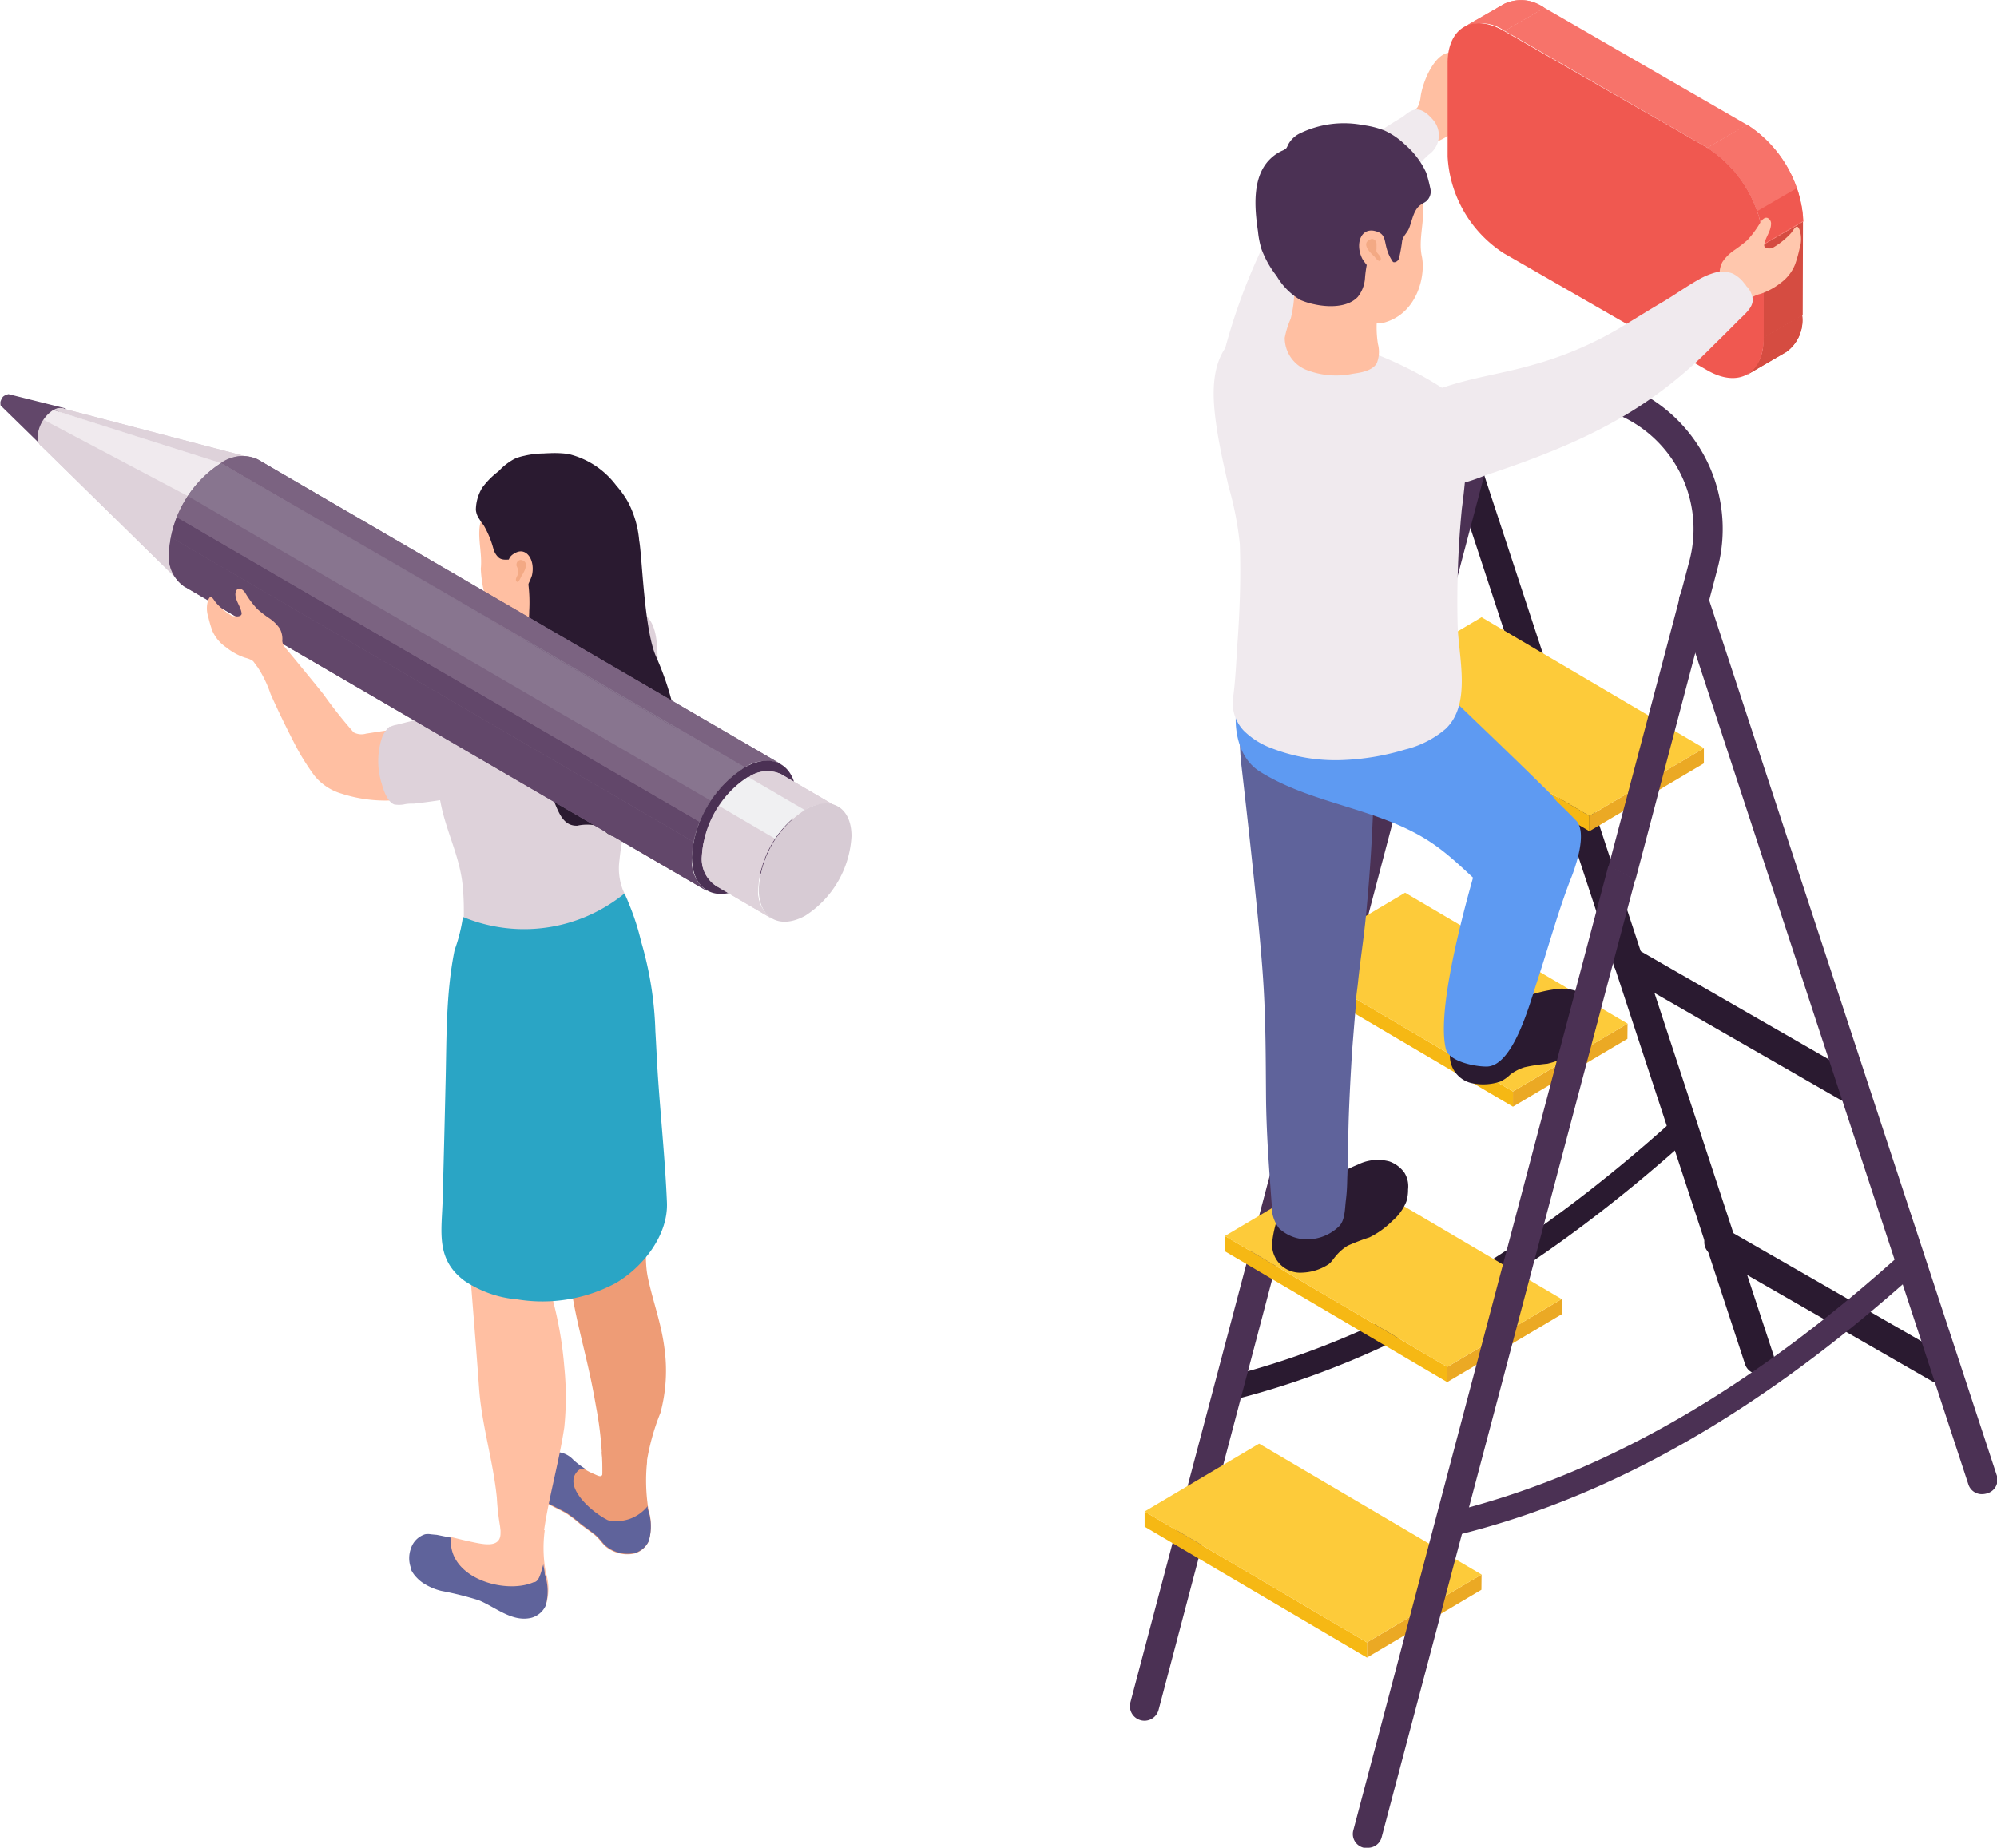 <svg xmlns="http://www.w3.org/2000/svg" xmlns:xlink="http://www.w3.org/1999/xlink" viewBox="0 0 141.84 131.3"><defs><style>.cls-1{fill:#ded2da;}.cls-2{fill:#7b6381;}.cls-3{fill:#f7736a;}.cls-4{fill:#d54c41;}.cls-5{fill:#ffbfa2;}.cls-6{fill:#ee9c76;}.cls-7{fill:#5f639b;}.cls-8{fill:#2aa5c5;}.cls-9{fill:#2a1a30;}.cls-10{fill:#f3a984;}.cls-11{fill:#62476a;}.cls-12{isolation:isolate;}.cls-13{clip-path:url(#clip-path);}.cls-14{clip-path:url(#clip-path-2);}.cls-15{fill:#f0eaee;}.cls-16{fill:#ebe0e7;}.cls-17{clip-path:url(#clip-path-3);}.cls-18{fill:#88758f;}.cls-19{clip-path:url(#clip-path-4);}.cls-20{fill:#4b3154;}.cls-21{clip-path:url(#clip-path-5);}.cls-22{clip-path:url(#clip-path-6);}.cls-23{fill:#f0f0f2;}.cls-24{fill:#d7cbd4;}.cls-25{clip-path:url(#clip-path-7);}.cls-26{clip-path:url(#clip-path-8);}.cls-27{clip-path:url(#clip-path-9);}.cls-28{fill:#f05850;}.cls-29{fill:#eba924;}.cls-30{fill:#f6b814;}.cls-31{fill:#fdcb3a;}.cls-32{fill:#5e9af2;}.cls-33{fill:#beafbe;}.cls-34{fill:#ffc7ad;}</style><clipPath id="clip-path"><path class="cls-1" d="M4.62,29.06l13.72,3.59a2.63,2.63,0,0,0-2.64.25L3.82,29.13A.81.81,0,0,1,4.62,29.06Z"/></clipPath><clipPath id="clip-path-2"><path class="cls-1" d="M13.08,41.64,3,31.75a.75.75,0,0,1-.33-.7,2.46,2.46,0,0,1,1.11-1.92L15.7,32.9A8.1,8.1,0,0,0,12,39.28,2.55,2.55,0,0,0,13.08,41.64Z"/></clipPath><clipPath id="clip-path-3"><path class="cls-2" d="M18.31,32.64,55.47,54.29a2.62,2.62,0,0,0-2.63.26L15.68,32.9A2.62,2.62,0,0,1,18.31,32.64Z"/></clipPath><clipPath id="clip-path-4"><path class="cls-2" d="M50.22,63.3,13.06,41.65A2.6,2.6,0,0,1,12,39.28a8.11,8.11,0,0,1,3.7-6.38L52.84,54.55a8.11,8.11,0,0,0-3.7,6.38A2.58,2.58,0,0,0,50.22,63.3Z"/></clipPath><clipPath id="clip-path-5"><path class="cls-1" d="M55.48,55l4,2.34a2.33,2.33,0,0,0-2.34.23l-4-2.34A2.33,2.33,0,0,1,55.48,55Z"/></clipPath><clipPath id="clip-path-6"><path class="cls-1" d="M54.85,65.28l-4-2.35a2.29,2.29,0,0,1-1-2.09,7.21,7.21,0,0,1,3.28-5.65l4,2.34a7.19,7.19,0,0,0-3.29,5.65A2.31,2.31,0,0,0,54.85,65.28Z"/></clipPath><clipPath id="clip-path-7"><path class="cls-3" d="M104,1.91,106.85.27a2.82,2.82,0,0,1,2.84.28l-2.82,1.64A2.82,2.82,0,0,0,104,1.91Z"/></clipPath><clipPath id="clip-path-8"><path class="cls-4" d="M126.88,25l-2.82,1.64A2.78,2.78,0,0,0,125.22,24L128,22.39A2.78,2.78,0,0,1,126.88,25Z"/></clipPath><clipPath id="clip-path-9"><path class="cls-3" d="M121.27,10.5l2.82-1.64a8.73,8.73,0,0,1,4,6.88l-2.82,1.64A8.74,8.74,0,0,0,121.27,10.5Z"/></clipPath></defs><title>Content_team</title><g id="Layer_2" data-name="Layer 2"><g id="Hành_tinh_Content_Producers" data-name="Hành tinh Content Producers"><g id="_01_weather_app" data-name="01 weather app"><path class="cls-5" d="M35.34,51.8a2.11,2.11,0,0,0-1.18-.63,6.64,6.64,0,0,0-2,0c-1,.12-2,.3-3,.46-.66.11-1.32.22-2,.31L26,52.12a1.17,1.17,0,0,1-.88-.09A32.38,32.38,0,0,1,23,49.36c-.21-.29-2.92-3.58-3.21-3.91a1.56,1.56,0,0,0-1-.66.77.77,0,0,0-.93.47c-.06.2-.48,1.18-.3,1.24s.48.58.74.9a8.21,8.21,0,0,1,.92,1.91c.53,1.18,1.09,2.33,1.68,3.48a16.92,16.92,0,0,0,1.42,2.3,3.88,3.88,0,0,0,1.93,1.29,10.14,10.14,0,0,0,3.46.49h.7c5.56-.25,7.13-.6,7.52-2.64A2.79,2.79,0,0,0,35.34,51.8Z"/><path class="cls-6" d="M42.74,103.16a8.8,8.8,0,0,1,.06,1.45c0,.46-.37.2-.65.09a5,5,0,0,1-1.44-.94,1.7,1.7,0,0,0-1.39-.56c-.68.18-1.09,1.07-1.41,1.62a1.33,1.33,0,0,0-.25.63,1.3,1.3,0,0,0,.72,1.06c.58.4,1.24.67,1.83,1a10,10,0,0,1,1,.77c.32.25.66.48,1,.75s.5.55.76.8a2.43,2.43,0,0,0,2.09.54,1.57,1.57,0,0,0,1-.85,3.77,3.77,0,0,0,0-2.25,12.9,12.9,0,0,1-.09-3.51Z"/><path class="cls-7" d="M46,107a2.83,2.83,0,0,1-2.82,1c-1.18-.58-3.25-2.42-2.13-3.51.18-.17.29-.14.6-.09a6.07,6.07,0,0,1-.92-.68,1.7,1.7,0,0,0-1.39-.56c-.68.18-1.09,1.07-1.41,1.62a1.33,1.33,0,0,0-.25.63,1.3,1.3,0,0,0,.72,1.06c.58.4,1.24.67,1.83,1a10,10,0,0,1,1,.77c.32.25.66.48,1,.75s.5.55.76.8a2.42,2.42,0,0,0,2.09.54,1.57,1.57,0,0,0,1-.85,3.69,3.69,0,0,0-.06-2.25C46,107.22,46,107.11,46,107Z"/><path class="cls-6" d="M42.79,104.65c-.07,1,.35.42.68.72a1.46,1.46,0,0,0,2.15,0c.29-.35.23-.9.29-1.33a16,16,0,0,1,1-3.67,11.59,11.59,0,0,0,.27-4.69c-.22-1.69-.81-3.25-1.16-4.9s.06-3.58-.07-5.29a3.59,3.59,0,0,0-.79-2.35,2.33,2.33,0,0,0-2.61-.33,3.58,3.58,0,0,0-1.72,2.12,12.51,12.51,0,0,0-.46,3.76,23.08,23.08,0,0,0,.18,2.63c.28,2.09.86,4.12,1.31,6.18.18.81.34,1.64.48,2.46A25.22,25.22,0,0,1,42.79,104.65Z"/><path class="cls-5" d="M33.38,89.17c0,.37,0,.73,0,1.09.22,2.79.45,5.59.65,8.38.19,2.63,1,5.15,1.26,7.77a17.54,17.54,0,0,0,.54,3.47,2.23,2.23,0,0,0,.83,1.15c.36.2,1.11.37,1.45.07a1,1,0,0,0,.27-.56,12,12,0,0,0,.18-1.2c.32-2.67,1.12-5.27,1.52-7.94a21.21,21.21,0,0,0,0-4.29,27,27,0,0,0-.78-4.63c-.3-1.26.35-2.49-.05-3.81a3.62,3.62,0,0,0-2.35-2.46,2.82,2.82,0,0,0-3.12,1.09A3.54,3.54,0,0,0,33.38,89.17Z"/><path class="cls-5" d="M38.77,111.72a9.42,9.42,0,0,1-.08-3l-3.2-1.21a11.24,11.24,0,0,1,.06,1.42c0,1-1.07.81-1.81.66s-1.2-.27-1.8-.42v2.7H29.61c1,1.2,3,1.1,4.43,1.65,1.19.48,2.38,1.59,3.76,1.25a1.58,1.58,0,0,0,1-.84A3.72,3.72,0,0,0,38.77,111.72Z"/><path class="cls-7" d="M37.89,112.41c-2,.87-6.11-.28-5.86-3.17l-1-.2L30.6,109a1.14,1.14,0,0,0-.41,0,1.54,1.54,0,0,0-1,1,2,2,0,0,0,0,1.4.42.42,0,0,1,0,.1,2.19,2.19,0,0,0,.42.59,2.43,2.43,0,0,0,.5.41,4.18,4.18,0,0,0,1.23.52,23.86,23.86,0,0,1,2.65.66c1.19.48,2.38,1.59,3.76,1.25a1.58,1.58,0,0,0,1-.84,3.72,3.72,0,0,0-.06-2.26c0-.23-.07-.46-.1-.69C38.43,111.67,38.3,112.41,37.89,112.41Z"/><g id="people"><path class="cls-1" d="M46.35,52.33a17.39,17.39,0,0,0,.39-5.09c-.1-1.3.08-3.26-1.42-3.85a3,3,0,0,0-2.57.5c-.22.15-1.09.69-1.29.8-.66.37-1.3.76-1.94,1.15s-.59,1-1.26,1.27a22.71,22.71,0,0,0-3.77,2.32c-1.24.87-2.26,1.4-2.89,3A8.39,8.39,0,0,0,31.29,57c.4,2.11,1.39,3.86,1.58,6a18.74,18.74,0,0,1-.11,4.3,1.13,1.13,0,0,0,.06.73.83.83,0,0,0,.7.33c1.09.11,1.65,2.18,2.68,1.81,1.79-.66,3.87-.28,5.5-1.31,1.16-.75,3.13.6,2.75-1.17a4.63,4.63,0,0,1,0-1.89A3.25,3.25,0,0,0,44.6,64c-.09-.27-.25-.52-.36-.78A4.26,4.26,0,0,1,44,61.1a16.36,16.36,0,0,1,.39-2.29,26.5,26.5,0,0,1,.71-2.61c.35-1.09.77-2.17,1.07-3.28Z"/><path class="cls-8" d="M46.55,73.25c.06,1,.1,1.93.16,2.9.2,3.08.53,6.18.66,9.25.11,2.34-1.7,4.62-3.63,5.75a11.05,11.05,0,0,1-7,1.16A7.91,7.91,0,0,1,33,91c-2.08-1.54-1.62-3.51-1.56-5.77q.11-4,.2-8c.09-3.25,0-6.55.65-9.74a11.73,11.73,0,0,0,.59-2.35,11.3,11.3,0,0,0,11.47-1.66,17.31,17.31,0,0,1,1.19,3.42A25,25,0,0,1,46.55,73.25Z"/></g><path class="cls-5" d="M42.46,43.31c0,.52,0,1,.07,1.57a3.9,3.9,0,0,0,.2,1.28c.18.48.42.71.38,1.24a2.54,2.54,0,0,1-.66,1.48,4.88,4.88,0,0,1-2.61,1.54,3,3,0,0,1-2-.26c-.87-.51-.63-1.19-.56-2.1a4,4,0,0,0-.76-3Z"/><path class="cls-5" d="M34.75,35.94a3,3,0,0,0-.67,1.4c-.15,1,.18,2,.07,3.06a8.78,8.78,0,0,0,.61,2.86,2.14,2.14,0,0,0,.8,1.43c.29.15.64.16.92.34s.29.28.45.4c.47.38,1.32.19,1.85.12a5.67,5.67,0,0,0,1.62-.41,5.73,5.73,0,0,0,2.13-2.33C47.17,35.3,37.88,32,34.75,35.94Z"/><path class="cls-9" d="M43.47,35a2.8,2.8,0,0,0-.32-.62,5.21,5.21,0,0,0-2.35-1.78,6.17,6.17,0,0,0-3.56-.22,3.35,3.35,0,0,0-.7.22,4.31,4.31,0,0,0-1.13.88,5.59,5.59,0,0,0-1.16,1.17,3.11,3.11,0,0,0-.45,1.57,1.34,1.34,0,0,0,.25.66,3.3,3.3,0,0,0,.3.43,6.69,6.69,0,0,1,.7,1.7,1.29,1.29,0,0,0,.39.62c.38.28.93,0,1.38.17a1.13,1.13,0,0,1,.59.57,3.67,3.67,0,0,1,.27.81,7.64,7.64,0,0,1,.16,1.25,2.31,2.31,0,0,0,.45,1.25,3,3,0,0,0,2.78.55,3.71,3.71,0,0,0,.91-.29c1.5-.73,2.39-2.88,2.56-4.5a10.31,10.31,0,0,0,.05-1.11,5.1,5.1,0,0,0-.11-1.17,5.65,5.65,0,0,0-.74-1.57A4.47,4.47,0,0,1,43.47,35Z"/><path class="cls-1" d="M27.72,51.63a1.69,1.69,0,0,1,.45-.14l.75-.19q.75-.18,1.5-.3c1-.16,2-.26,3.06-.34a2.26,2.26,0,0,1,1.31.22,3,3,0,0,1,1,.71,3.23,3.23,0,0,1,.72,2.27c0,.11,0,.21,0,.32a2.68,2.68,0,0,1-1.65,2c-.71.16-1.44.3-2.16.43-1.09.19-2.18.36-3.28.48-.24,0-.49,0-.74.06a2,2,0,0,1-.68,0c-.47-.17-.76-1-.88-1.45a5.34,5.34,0,0,1,0-3.26,1.92,1.92,0,0,1,.55-.82Z"/><path class="cls-5" d="M20.13,43.48a1.6,1.6,0,0,0-.28-.67,1.88,1.88,0,0,0-1-.51,1.86,1.86,0,0,0,.17,1c.13.3.3.59.44.89a3.83,3.83,0,0,0,.3.65c.06.1,0,1.18.17,1.15a.78.78,0,0,0,.38-.46A11.43,11.43,0,0,0,20.13,43.48Z"/><path class="cls-9" d="M47.86,50.41a20.54,20.54,0,0,0-1.25-3.74c-.86-1.88-1-7.2-1.21-8.27h0a7.23,7.23,0,0,0-.8-2.75,6.8,6.8,0,0,0-.83-1.16,6,6,0,0,0-3.41-2.24,7.41,7.41,0,0,0-1.94,0l.12.2h-.12a6.78,6.78,0,0,0-1,.25,2.32,2.32,0,0,0-1.52,1.22,3.36,3.36,0,0,0-.16,1.61,11.51,11.51,0,0,0,.47,2.32,4,4,0,0,0,.42,1.07c.19.28.39.39.51.76a10.57,10.57,0,0,1,.45,3.71c0,.82-.19,1.63-.3,2.44A25.72,25.72,0,0,0,37.14,51a10.6,10.6,0,0,0,.23,2,4.59,4.59,0,0,0,.39,1,8.8,8.8,0,0,1,.56.86c-.11.41.25.77.52,1.09.69.86.78,2.76,2.16,2.71a3.26,3.26,0,0,1,1.39,0c.4.17.67.59,1.08.73a1.26,1.26,0,0,0,1.28-.52,6,6,0,0,0,.69-1.33,1,1,0,0,1,.41-.51,2.43,2.43,0,0,1,.77-.09c.67-.08,1.05-.84,1.25-1.52A9.48,9.48,0,0,0,47.86,50.41Z"/><path class="cls-5" d="M36.64,39.26c.79-.39,1.39.58,1.14,1.63a4.45,4.45,0,0,1-.43.91c-1,1.91-1.85.65-1.56,0C36.48,40.34,35.64,39.75,36.64,39.26Z"/><path class="cls-10" d="M37,41c.06-.13.77-1.08,0-1.22-.22,0-.35.21-.31.42a2.68,2.68,0,0,1,.12.3.61.61,0,0,1,0,.19c0,.18-.26.43-.13.61S37,41,37,41Z"/><path class="cls-11" d="M4.6,29l-4-1c-.31.09-.39.17-.45.27a1.43,1.43,0,0,0-.12.28c0,.22,0,.3.09.33l2.79,2.73A.34.34,0,0,0,3,31.3a1.86,1.86,0,0,1,.08-.51,1.54,1.54,0,0,1,.05-.17,2.21,2.21,0,0,1,.16-.35,1.14,1.14,0,0,1,.1-.19,1.91,1.91,0,0,1,.24-.32,1,1,0,0,1,.12-.16,2.05,2.05,0,0,1,.44-.35,1.15,1.15,0,0,1,.44-.15Z"/><g class="cls-12"><g class="cls-12"><path class="cls-1" d="M4.62,29.06l13.72,3.59a2.63,2.63,0,0,0-2.64.25L3.82,29.13A.81.81,0,0,1,4.62,29.06Z"/><g class="cls-13"><g class="cls-12"><path class="cls-1" d="M15.7,32.9,3.82,29.13s12,3.72,12,3.72Z"/><path class="cls-1" d="M15.79,32.85,3.85,29.12A.86.86,0,0,1,4.23,29l12.83,3.43A3.67,3.67,0,0,0,15.79,32.85Z"/><path class="cls-1" d="M17.06,32.42,4.23,29a.57.57,0,0,1,.29,0L18,32.5A2.07,2.07,0,0,0,17.06,32.42Z"/><path class="cls-1" d="M18,32.5,4.52,29c.1,0,13.82,3.64,13.82,3.64A1.48,1.48,0,0,0,18,32.5Z"/></g></g></g><g class="cls-12"><path class="cls-1" d="M13.08,41.64,3,31.75a.75.75,0,0,1-.33-.7,2.46,2.46,0,0,1,1.11-1.92L15.7,32.9A8.1,8.1,0,0,0,12,39.28,2.55,2.55,0,0,0,13.08,41.64Z"/><g class="cls-14"><g class="cls-12"><path class="cls-1" d="M13.08,41.64,3,31.75a.75.75,0,0,1-.33-.7,1.32,1.32,0,0,1,0-.34l9.36,7.44A6.44,6.44,0,0,0,12,39.28,2.55,2.55,0,0,0,13.08,41.64Z"/><path class="cls-1" d="M12.11,38.15,2.75,30.71a2.3,2.3,0,0,1,.12-.43l9.67,6.46A7.37,7.37,0,0,0,12.11,38.15Z"/><path class="cls-1" d="M12.54,36.74,2.87,30.28a3.88,3.88,0,0,1,.24-.45l10.23,5.41A9.38,9.38,0,0,0,12.54,36.74Z"/><path class="cls-15" d="M13.34,35.24,3.11,29.83a2.36,2.36,0,0,1,.71-.7L15.7,32.9A7.31,7.31,0,0,0,13.34,35.24Z"/></g></g></g><path class="cls-16" d="M15.7,32.9c2.05-1.17,3.72-.23,3.73,2.12a8.1,8.1,0,0,1-3.71,6.36c-2,1.18-3.72.24-3.72-2.1A8.1,8.1,0,0,1,15.7,32.9Z"/></g><g class="cls-12"><g class="cls-12"><path class="cls-2" d="M18.31,32.64,55.47,54.29a2.62,2.62,0,0,0-2.63.26L15.68,32.9A2.62,2.62,0,0,1,18.31,32.64Z"/><g class="cls-17"><g class="cls-12"><path class="cls-18" d="M52.84,54.55,15.68,32.9c.09,0,37.25,21.6,37.25,21.6Z"/><path class="cls-2" d="M52.93,54.5,15.77,32.85A3.53,3.53,0,0,1,17,32.41L54.19,54.06A3.46,3.46,0,0,0,52.93,54.5Z"/><path class="cls-2" d="M54.19,54.06,17,32.41a2.21,2.21,0,0,1,1,.09L55.16,54.15A2.21,2.21,0,0,0,54.19,54.06Z"/><path class="cls-2" d="M55.16,54.15,18,32.5l.31.14L55.47,54.29Z"/></g></g></g><g class="cls-12"><path class="cls-2" d="M50.22,63.3,13.06,41.65A2.6,2.6,0,0,1,12,39.28a8.11,8.11,0,0,1,3.7-6.38L52.84,54.55a8.11,8.11,0,0,0-3.7,6.38A2.58,2.58,0,0,0,50.22,63.3Z"/><g class="cls-19"><g class="cls-12"><path class="cls-11" d="M50.22,63.3,13.06,41.65A2.6,2.6,0,0,1,12,39.28a5.5,5.5,0,0,1,.12-1.13L49.25,59.8a6.27,6.27,0,0,0-.11,1.13A2.58,2.58,0,0,0,50.22,63.3Z"/><path class="cls-11" d="M49.25,59.8,12.1,38.15a7.68,7.68,0,0,1,.43-1.42L49.68,58.38A7.46,7.46,0,0,0,49.25,59.8Z"/><path class="cls-2" d="M49.68,58.38,12.53,36.73a8.59,8.59,0,0,1,.79-1.5L50.48,56.88A9.38,9.38,0,0,0,49.68,58.38Z"/><path class="cls-18" d="M50.48,56.88,13.32,35.23a7.18,7.18,0,0,1,2.36-2.33L52.84,54.55A7.18,7.18,0,0,0,50.48,56.88Z"/></g></g></g><path class="cls-20" d="M52.84,54.55c2-1.18,3.71-.22,3.72,2.12A8.11,8.11,0,0,1,52.87,63c-2.06,1.18-3.72.23-3.73-2.11A8.11,8.11,0,0,1,52.84,54.55Z"/></g><g class="cls-12"><g class="cls-12"><path class="cls-1" d="M55.48,55l4,2.34a2.33,2.33,0,0,0-2.34.23l-4-2.34A2.33,2.33,0,0,1,55.48,55Z"/><g class="cls-21"><g class="cls-12"><path class="cls-1" d="M57.18,57.53l-4-2.34c.09,0,4.13,2.3,4.13,2.3Z"/><path class="cls-1" d="M57.26,57.49l-4-2.35a3.16,3.16,0,0,1,1.12-.38l4,2.34A3.07,3.07,0,0,0,57.26,57.49Z"/><path class="cls-1" d="M58.38,57.1l-4-2.34a1.88,1.88,0,0,1,.86.07l4,2.34A1.87,1.87,0,0,0,58.38,57.1Z"/><path class="cls-1" d="M59.24,57.17l-4-2.34a1.43,1.43,0,0,1,.28.13l4,2.34Z"/></g></g></g><g class="cls-12"><path class="cls-1" d="M54.85,65.28l-4-2.35a2.29,2.29,0,0,1-1-2.09,7.21,7.21,0,0,1,3.28-5.65l4,2.34a7.19,7.19,0,0,0-3.29,5.65A2.31,2.31,0,0,0,54.85,65.28Z"/><g class="cls-22"><g class="cls-12"><path class="cls-1" d="M54.85,65.28l-4-2.35a2.29,2.29,0,0,1-1-2.09,5,5,0,0,1,.11-1l4,2.34a5,5,0,0,0-.11,1A2.31,2.31,0,0,0,54.85,65.28Z"/><path class="cls-1" d="M54,62.18l-4-2.34a6.41,6.41,0,0,1,.38-1.25l4,2.34A6.41,6.41,0,0,0,54,62.18Z"/><path class="cls-1" d="M54.38,60.93l-4-2.34a7.68,7.68,0,0,1,.7-1.33l4,2.34A8.44,8.44,0,0,0,54.38,60.93Z"/><path class="cls-23" d="M55.08,59.6l-4-2.34a6.54,6.54,0,0,1,2.09-2.07l4,2.34A6.47,6.47,0,0,0,55.08,59.6Z"/></g></g></g><path class="cls-24" d="M57.18,57.53c1.82-1.05,3.3-.21,3.3,1.87a7.17,7.17,0,0,1-3.28,5.65c-1.81,1-3.3.21-3.31-1.87A7.19,7.19,0,0,1,57.18,57.53Z"/></g><path class="cls-5" d="M16.67,43.77c.22.06.53,0,.49-.22-.07-.47-.43-.86-.44-1.33,0-.17.07-.36.23-.4s.36.13.47.3a6.38,6.38,0,0,0,.85,1.14,7.73,7.73,0,0,0,.85.66,2.71,2.71,0,0,1,.76.75,1.57,1.57,0,0,1,.17.88,4.45,4.45,0,0,0,.23.79,6.11,6.11,0,0,1,.12,1.2,1.29,1.29,0,0,1-.23.86c-.24.23-.59.08-.83-.07a7,7,0,0,1-.91-.89c-.15-.13-.24-.3-.38-.43a1.79,1.79,0,0,0-.63-.28A4.26,4.26,0,0,1,16.08,46a2.78,2.78,0,0,1-1-1.19,8.86,8.86,0,0,1-.29-1,1.9,1.9,0,0,1,0-1.18c.19-.5.38,0,.57.21a4.75,4.75,0,0,0,1.13.92A.38.38,0,0,0,16.67,43.77Z"/></g><path class="cls-5" d="M104.38,5.45c-.16.13,0,.39.12.47s1.42,0,1.45.34c0,.66-1.84,2.5-2.52,3-1.65,1.28-4.9,2.12-4.08.15a16.49,16.49,0,0,1,1.34-1.8,2.22,2.22,0,0,0,.22-.8c.16-1,.84-2.64,1.75-3,3.27-1.13,4,1.29,2.74,1.44C105.18,5.34,104.54,5.31,104.38,5.45Z"/><g class="cls-12"><g class="cls-12"><path class="cls-3" d="M104,1.91,106.85.27a2.82,2.82,0,0,1,2.84.28l-2.82,1.64A2.82,2.82,0,0,0,104,1.91Z"/><g class="cls-25"><g class="cls-12"><path class="cls-3" d="M104,1.91,106.85.27a2.62,2.62,0,0,1,2.46.08L106.49,2A2.6,2.6,0,0,0,104,1.91Z"/><path class="cls-3" d="M106.49,2,109.31.35a3.48,3.48,0,0,1,.38.2l-2.82,1.64A3.48,3.48,0,0,0,106.49,2Z"/></g></g></g><g class="cls-12"><path class="cls-4" d="M126.88,25l-2.82,1.64A2.78,2.78,0,0,0,125.22,24L128,22.39A2.78,2.78,0,0,1,126.88,25Z"/><g class="cls-26"><g class="cls-12"><path class="cls-4" d="M125.22,24,128,22.39A2.78,2.78,0,0,1,126.88,25l-2.82,1.64A2.78,2.78,0,0,0,125.22,24Z"/></g></g></g><polygon class="cls-4" points="125.24 17.38 128.06 15.74 128.04 22.39 125.22 24.03 125.24 17.38"/><polygon class="cls-3" points="106.87 2.19 109.69 0.55 124.09 8.87 121.27 10.5 106.87 2.19"/><g class="cls-12"><path class="cls-3" d="M121.27,10.5l2.82-1.64a8.73,8.73,0,0,1,4,6.88l-2.82,1.64A8.74,8.74,0,0,0,121.27,10.5Z"/><g class="cls-27"><g class="cls-12"><path class="cls-3" d="M121.27,10.5l2.82-1.64a8.79,8.79,0,0,1,3.54,4.54L124.81,15A8.79,8.79,0,0,0,121.27,10.5Z"/><path class="cls-28" d="M124.81,15l2.82-1.64a7.08,7.08,0,0,1,.43,2.34l-2.82,1.64A7,7,0,0,0,124.81,15Z"/></g></g></g><path class="cls-28" d="M121.27,10.5a8.74,8.74,0,0,1,4,6.88l0,6.65c0,2.53-1.79,3.55-4,2.28L106.82,18a8.74,8.74,0,0,1-4-6.88l0-6.64c0-2.53,1.79-3.56,4-2.28Z"/></g><path class="cls-9" d="M124.94,97.61a1,1,0,0,1-1-.71L103.44,34.47a1,1,0,0,1,2-.65l20.52,62.43a1,1,0,0,1-.67,1.31A.89.89,0,0,1,124.94,97.61Z"/><path class="cls-9" d="M131.25,78.28a1.1,1.1,0,0,1-.52-.14l-15.66-9a1,1,0,1,1,1.05-1.8l15.65,9a1,1,0,0,1-.52,1.94Z"/><path class="cls-9" d="M87.5,99.41a.84.84,0,0,1-.82-.64.86.86,0,0,1,.62-1c10.63-2.69,21-8.67,31.64-18.28a.84.84,0,0,1,1.2.06.85.85,0,0,1-.07,1.2c-10.87,9.79-21.45,15.9-32.36,18.67Z"/><path class="cls-9" d="M137.76,98.28a1.06,1.06,0,0,1-.51-.14l-15.66-9a1,1,0,0,1-.38-1.43,1,1,0,0,1,1.42-.38l15.66,9a1,1,0,0,1,.38,1.42A1.06,1.06,0,0,1,137.76,98.28Z"/><path class="cls-20" d="M103.35,33.73,80.29,120.94a1,1,0,0,0,2,.54l23-87.22a7.13,7.13,0,0,1,1.12-2.36,14.67,14.67,0,0,0-1.29-1.73A9.1,9.1,0,0,0,103.35,33.73Z"/><g class="cls-12"><polygon class="cls-29" points="105.23 111.86 105.22 112.94 97.09 117.76 97.09 116.68 105.23 111.86"/><polygon class="cls-30" points="97.09 116.68 97.09 117.76 81.3 108.46 81.3 107.38 97.09 116.68"/><polygon class="cls-31" points="105.23 111.86 97.09 116.68 81.3 107.38 89.43 102.56 105.23 111.86"/></g><g class="cls-12"><polygon class="cls-29" points="110.92 92.29 110.92 93.37 102.79 98.19 102.79 97.11 110.92 92.29"/><polygon class="cls-30" points="102.79 97.11 102.79 98.19 86.99 88.89 87 87.81 102.79 97.11"/><polygon class="cls-31" points="110.92 92.29 102.79 97.11 87 87.81 95.13 82.99 110.92 92.29"/></g><g class="cls-12"><polygon class="cls-29" points="115.6 72.72 115.59 73.8 107.46 78.62 107.46 77.54 115.6 72.72"/><polygon class="cls-30" points="107.46 77.54 107.46 78.62 91.67 69.32 91.67 68.24 107.46 77.54"/><polygon class="cls-31" points="115.6 72.72 107.46 77.54 91.67 68.24 99.8 63.42 115.6 72.72"/></g><g class="cls-12"><polygon class="cls-29" points="121.02 53.15 121.02 54.23 112.89 59.05 112.89 57.97 121.02 53.15"/><polygon class="cls-30" points="112.89 57.97 112.89 59.05 97.09 49.75 97.1 48.67 112.89 57.97"/><polygon class="cls-31" points="121.02 53.15 112.89 57.97 97.1 48.67 105.23 43.85 121.02 53.15"/></g><path class="cls-20" d="M103.63,109a.85.85,0,0,1-.21-1.67c10.63-2.7,21-8.68,31.65-18.29a.85.85,0,0,1,1.2.07.84.84,0,0,1-.07,1.19c-10.87,9.8-21.46,15.91-32.36,18.67A.76.76,0,0,1,103.63,109Z"/><path class="cls-20" d="M116.85,28.08a9.23,9.23,0,0,0-11.66,2.09,14.67,14.67,0,0,1,1.29,1.73,7.14,7.14,0,0,1,9.33-2A8.84,8.84,0,0,1,120,39.82l-5.75,21.73a13.17,13.17,0,0,1,1.9,1L122,40.35A10.94,10.94,0,0,0,116.85,28.08Z"/><path class="cls-20" d="M140.8,106.15a1,1,0,0,1-1-.72L119.3,43a1,1,0,1,1,2-.65l20.51,62.42a1,1,0,0,1-.66,1.32A1.26,1.26,0,0,1,140.8,106.15Z"/><g id="man"><g id="man-2" data-name="man"><path class="cls-9" d="M103.92,72.59c.22-.31.43-.14.73-.14a2.68,2.68,0,0,0,1.07-.3c.42-.19.81-.45,1.21-.68a9.85,9.85,0,0,1,3.38-1.17A3.16,3.16,0,0,1,113,71a1.48,1.48,0,0,1,.49.85,2.37,2.37,0,0,1-.12,1,3.28,3.28,0,0,1-.3.81,3.59,3.59,0,0,1-1.31,1.13,6.08,6.08,0,0,1-1.86.78,12.41,12.41,0,0,0-1.62.25,3.33,3.33,0,0,0-1,.51,2.54,2.54,0,0,1-.73.51,3.8,3.8,0,0,1-1.86.14,2,2,0,0,1-1.65-2.47,6,6,0,0,1,.52-1.26C103.75,72.94,103.83,72.74,103.92,72.59Z"/></g><g id="man-3" data-name="man"><path class="cls-9" d="M90.76,86.37c.14-.35.39-.24.68-.3a2.45,2.45,0,0,0,1-.52c.37-.28.69-.62,1-.93a10.1,10.1,0,0,1,3-1.88,3.17,3.17,0,0,1,2.24-.23,2.24,2.24,0,0,1,1.07.8,1.83,1.83,0,0,1,.26,1.19,2.79,2.79,0,0,1-.12.86,3.51,3.51,0,0,1-1,1.38,6,6,0,0,1-1.63,1.17,15.8,15.8,0,0,0-1.54.59,3.36,3.36,0,0,0-.83.72c-.2.22-.35.51-.61.65a3.63,3.63,0,0,1-1.78.54,2,2,0,0,1-2.15-2.06A7.56,7.56,0,0,1,90.6,87C90.67,86.75,90.7,86.53,90.76,86.37Z"/></g><path class="cls-7" d="M97.64,53.26a.68.68,0,0,0-.56-.8c-1.41-.44-2.85-.9-4.29-1.25a12.06,12.06,0,0,0-2.58-.36l-1.89-1.7a19.42,19.42,0,0,0-.18,4.93c.41,3.57,1.35,11.81,1.59,15.74.17,2.66.17,5.33.19,8s.22,5.22.41,7.82a2.5,2.5,0,0,0,.53,1.64,2.92,2.92,0,0,0,1.65.75,3.24,3.24,0,0,0,2.6-.91c.43-.43.41-1.26.48-1.82s.09-1,.1-1.55c.06-1.48.06-3,.11-4.45s.14-3.13.24-4.7c.08-1,.16-2,.25-3.07,0-.57.1-1.14.16-1.7.16-1.59.42-3.18.57-4.79q.44-4.53.56-9.07c0-.76,0-1.52,0-2.27C97.63,53.54,97.63,53.39,97.64,53.26Z"/><path class="cls-32" d="M97.42,44.75c-1.34,0-2.76,3-3.53,3.83s-1.47,1.53-2.24,2.27a7.41,7.41,0,0,1-1.12,1c-.35.21-2.12-2.33-2.48-2.12s-.76,3.72,1.44,5.09c3.85,2.4,8.62,2.58,12.34,5.16,1.56,1.08,2.85,2.51,4.31,3.73a2.33,2.33,0,0,0,.59.39,2.22,2.22,0,0,0,1.2,0c1.44-.28,1-1.06,1.38-2.61.27-1.17,2.13-1.33,1.87-2.51-.38-1.72-.41-1.94-1.26-2.79-3.26-3.22-7.82-7.53-11.12-10.74a2.61,2.61,0,0,0-1.13-.76A1.07,1.07,0,0,0,97.42,44.75Z"/><path class="cls-33" d="M104.67,32.1c0,.42,0,1.24-.45,1.52s-1.08.14-1.46.18c-1.21.11-2.42.19-3.63.27-.55,0-1.1.07-1.65.09a24.53,24.53,0,0,1-4.77-.32,4.88,4.88,0,0,1-2.1-.65,1.8,1.8,0,0,1-.44-1.69A3.21,3.21,0,0,1,92,28.78a6.17,6.17,0,0,1,3.27-.12,58.85,58.85,0,0,1,7.46,1.45,3.4,3.4,0,0,1,1.23.5A2,2,0,0,1,104.67,32.1Z"/><path class="cls-34" d="M125.84,17.63c-.24.06-.58,0-.53-.25.07-.51.47-.94.48-1.46a.43.43,0,0,0-.26-.44c-.21-.06-.39.15-.5.33a7.33,7.33,0,0,1-.93,1.26,10.4,10.4,0,0,1-.93.71,3.12,3.12,0,0,0-.83.83,1.7,1.7,0,0,0-.19,1,5.81,5.81,0,0,1-.25.88,7.18,7.18,0,0,0-.13,1.31,1.39,1.39,0,0,0,.26.95c.26.25.64.08.9-.09a7.56,7.56,0,0,0,1-1c.17-.15.26-.33.42-.47a1.88,1.88,0,0,1,.69-.31,4.84,4.84,0,0,0,1.46-.8,3,3,0,0,0,1-1.3,9.2,9.2,0,0,0,.32-1.14,2.14,2.14,0,0,0,0-1.3c-.21-.55-.41,0-.62.23a5.39,5.39,0,0,1-1.23,1Z"/><path class="cls-15" d="M101.78,8.51a1.67,1.67,0,0,1-.32,2.49,21.15,21.15,0,0,0-2.57,2.93A37.21,37.21,0,0,0,93.1,25.29c-.35,1.11-.52,2.68-1.73,3.24-2,.94-5.88,1.6-4.48-3.29a42.29,42.29,0,0,1,2.7-7.51,16.94,16.94,0,0,1,2.17-3.32,15.61,15.61,0,0,1,2.85-2.72c1.63-1.13,3.23-2.34,4.94-3.34C100.09,8,100.65,7.19,101.78,8.51Z"/><path class="cls-15" d="M95.26,54a17.53,17.53,0,0,0,4.54-.75,7,7,0,0,0,2.88-1.47c1.87-1.77.9-5.15.85-7.42a68.37,68.37,0,0,1,.3-8.22,48.52,48.52,0,0,0,.42-5.39V30.6a3.68,3.68,0,0,0-.4-2,4.71,4.71,0,0,0-1.48-1.08,26.78,26.78,0,0,0-5.29-2.6c-2.83-1-5.71-3.09-8.72-1.39a4.62,4.62,0,0,0-.85.62c-1.64,1.6-1.39,4.26-1.08,6.32.21,1.37.52,2.73.83,4.08a23.32,23.32,0,0,1,.8,4.11c.08,2.35,0,4.71-.17,7.05-.08,1.21-.13,2.44-.28,3.64a2.89,2.89,0,0,0,.72,2.55,5.47,5.47,0,0,0,2,1.26A12.44,12.44,0,0,0,95.26,54Z"/><path class="cls-15" d="M123.89,20.13a2.33,2.33,0,0,0-.81-.69,2,2,0,0,0-1.24-.08,5,5,0,0,0-1.17.49c-.88.49-1.7,1.09-2.57,1.6s-1.85,1.12-2.77,1.68a25.27,25.27,0,0,1-6.42,2.78c-2.52.74-5.17,1-7.57,2.08-1.41.64-1.87,2.54-1.74,4a2.81,2.81,0,0,0,.87,1.88,3.17,3.17,0,0,0,2.46.67,12.67,12.67,0,0,0,2.51-.75c6.41-2.12,10.86-4.2,15.08-8.11q.58-.54,1.14-1.11c.57-.56,1.14-1.12,1.7-1.69s1.15-1,1.13-1.62a1.52,1.52,0,0,0-.4-.88C124,20.31,124,20.22,123.89,20.13Z"/><path class="cls-5" d="M97.82,22.45c.11-.74.67-.57.39-1.24a3.57,3.57,0,0,0-1.11-1.49,2.6,2.6,0,0,0-1.73-.57c-.22,0-.36.13-.57.13a13.07,13.07,0,0,0-1.77,0c-.58.08-1.12.13-1.12.78a8.09,8.09,0,0,1-.24,2.59A6.19,6.19,0,0,0,91.25,24a2.45,2.45,0,0,0,1.47,2.25,5.8,5.8,0,0,0,3.37.3c.57-.08,1.36-.2,1.69-.73a2.17,2.17,0,0,0,.09-1.38A7.51,7.51,0,0,1,97.82,22.45Z"/><path class="cls-5" d="M100.32,12.91a3.07,3.07,0,0,1,.72,1.48c.19,1.27-.32,2.57-.05,3.83s-.25,4-2.65,4.69A8.53,8.53,0,0,1,94,22.48,6.24,6.24,0,0,1,91.62,20C86.61,12.05,96.92,8.77,100.32,12.91Z"/><path class="cls-20" d="M90.16,11.35a3,3,0,0,1,.9-.64.89.89,0,0,0,.31-.19,1.79,1.79,0,0,0,.12-.24,1.87,1.87,0,0,1,.87-.82,7.13,7.13,0,0,1,4.47-.57,6.23,6.23,0,0,1,1.5.38,5.26,5.26,0,0,1,1.46,1,5.86,5.86,0,0,1,1.51,2,10.65,10.65,0,0,1,.29,1.11.91.91,0,0,1-.3.93c-.12.09-.26.15-.38.24-.51.34-.61,1.13-.83,1.67-.14.34-.41.52-.49.89a10.87,10.87,0,0,1-.2,1.14c0,.18-.17.37-.35.38a.4.4,0,0,1-.22-.06,1.11,1.11,0,0,1-.4-.63,2.61,2.61,0,0,0-.25-.71.14.14,0,0,0-.08-.07H98a.9.9,0,0,0-.55.46,3.65,3.65,0,0,0-.3.86,8.17,8.17,0,0,0-.2,1.3,2.39,2.39,0,0,1-.51,1.31c-.73.78-2.13.74-3.08.53a5.13,5.13,0,0,1-1-.31,4.78,4.78,0,0,1-1.69-1.71,6.92,6.92,0,0,1-1.08-1.93,6.37,6.37,0,0,1-.24-1.23C89.1,14.76,88.93,12.61,90.16,11.35Z"/><path class="cls-5" d="M97.61,16.4c-1-.2-1.36,1-.84,2a4.78,4.78,0,0,0,.67.83c1.49,1.7,2.15.19,1.68-.38C98,17.47,98.79,16.66,97.61,16.4Z"/><path class="cls-10" d="M97.63,18.24c-.1-.11-1.09-.92-.28-1.24.22-.09.42.12.42.34s0,.23,0,.34a.65.65,0,0,0,0,.2c.08.17.38.37.29.59S97.68,18.31,97.63,18.24Z"/><path class="cls-32" d="M111.6,62.35l-.06.15c-.92,2.39-1.58,4.85-2.38,7.27-.53,1.61-1.7,6-3.58,6-.92,0-2.67-.39-2.88-1.23-.8-3.16,1.93-12.31,2.72-14.89.2-.65.2-.38.38-1a5.33,5.33,0,0,1,.52-1.77c.66-.83,0-3.43.67-3a44.74,44.74,0,0,1,5,4.46C112.71,59.22,111.94,61.49,111.6,62.35Z"/></g><path class="cls-20" d="M96.13,130a1,1,0,0,0,.74,1.27l.27,0a1,1,0,0,0,1-.77l18-68a13.17,13.17,0,0,0-1.9-1Z"/></g></g></svg>
